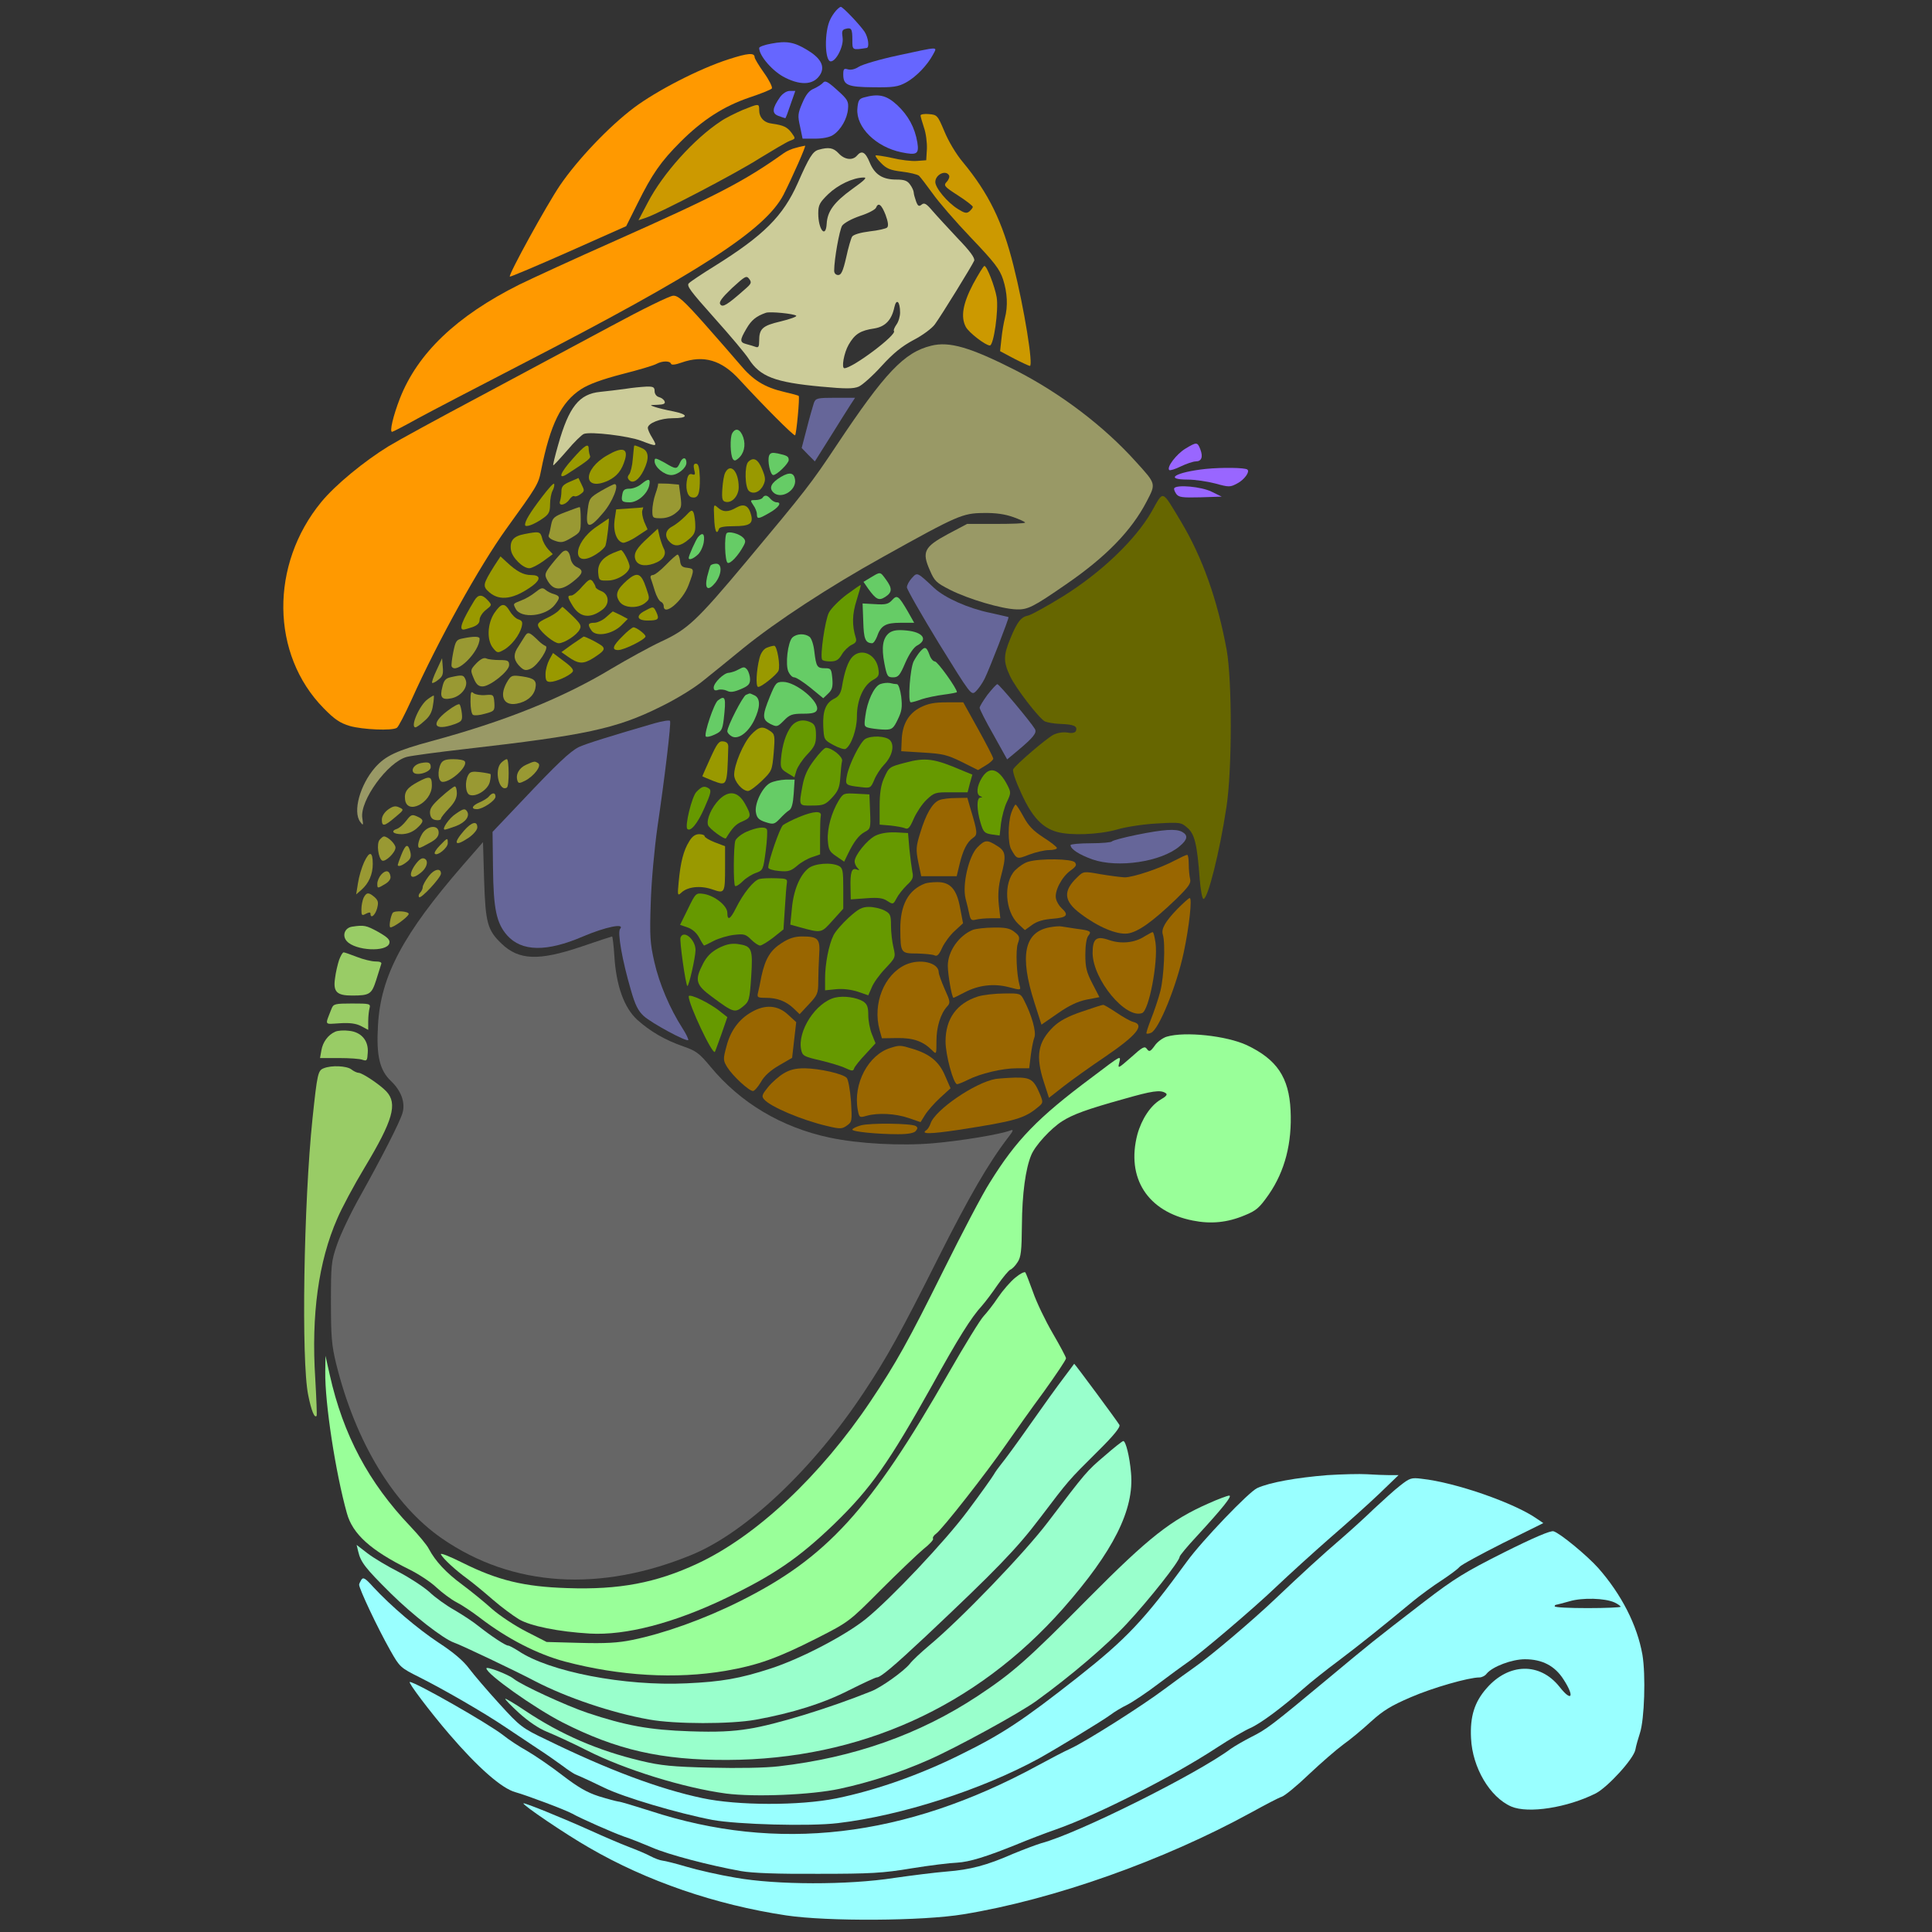 <?xml version="1.0" encoding="UTF-8" standalone="no"?>
<svg
   xmlns:dc="http://purl.org/dc/elements/1.1/"
   xmlns:cc="http://creativecommons.org/ns#"
   xmlns:rdf="http://www.w3.org/1999/02/22-rdf-syntax-ns#"
   xmlns:svg="http://www.w3.org/2000/svg"
   xmlns="http://www.w3.org/2000/svg"
   xmlns:sodipodi="http://sodipodi.sourceforge.net/DTD/sodipodi-0.dtd"
   xmlns:inkscape="http://www.inkscape.org/namespaces/inkscape"
   version="1.0"
   width="850pt"
   height="850pt"
   viewBox="0 0 850 850"
   preserveAspectRatio="xMidYMid meet"
   id="svg340"
   sodipodi:docname="7 #36942.svg"
   inkscape:version="0.92.2 5c3e80d, 2017-08-06">
  <rect x="0" y="0" width="850" height="850" fill="#333333" stroke="none"/>
  <defs
     id="defs344" />
  <sodipodi:namedview
     pagecolor="#ffffff"
     bordercolor="#666666"
     borderopacity="1"
     objecttolerance="10"
     gridtolerance="10"
     guidetolerance="10"
     inkscape:pageopacity="0"
     inkscape:pageshadow="2"
     inkscape:window-width="1920"
     inkscape:window-height="978"
     id="namedview342"
     showgrid="false"
     inkscape:zoom="1.1779567"
     inkscape:cx="497.99595"
     inkscape:cy="978.63998"
     inkscape:window-x="0"
     inkscape:window-y="1"
     inkscape:window-maximized="1"
     inkscape:current-layer="svg340" />
  <g
     transform="translate(0,850) scale(0.1,-0.1)"
     fill="#000000"
     stroke="none"
     id="g338">
    <path
       d="M0 4250 l0 -4250 1828 1 c1538 1 1809 3 1712 14 -140 16 -216 29 -340 60 -435 110 -874 365 -1190 691 -302 311 -476 652 -594 1162 -103 445 -121 595 -121 997 1 448 44 861 134 1281 48 221 90 395 111 452 24 64 25 143 4 224 -32 124 20 249 135 325 l56 38 -79 7 c-188 17 -302 98 -386 272 -89 183 -93 381 -12 589 53 136 145 252 291 365 102 79 108 85 121 137 66 264 172 409 419 575 98 65 118 89 157 186 172 429 462 717 881 878 48 19 104 37 123 41 37 8 180 65 241 96 20 11 53 19 72 19 30 0 41 6 64 38 15 20 32 40 38 44 5 4 -817 8 -1827 8 l-1838 0 0 -4250z"
       id="path4"
       style="fill:none" />
    <path
       d="M3780 8449 c41 -42 54 -50 72 -44 77 23 90 17 107 -50 l11 -45 77 0 c72 0 79 2 101 28 18 21 22 22 17 7 -4 -11 -13 -47 -22 -80 -8 -33 -19 -65 -24 -71 -6 -7 11 -68 42 -160 43 -125 59 -157 94 -197 118 -130 218 -342 270 -572 20 -86 45 -282 45 -350 l0 -50 81 -48 c128 -77 229 -159 337 -272 55 -58 102 -105 105 -105 2 0 18 22 35 50 39 63 84 91 137 88 39 -3 40 -4 51 -53 l10 -50 80 0 c90 0 124 -14 124 -50 0 -29 -40 -79 -78 -94 -15 -6 -32 -22 -37 -34 -12 -27 -54 -35 -140 -26 -33 3 -62 5 -63 3 -2 -1 12 -27 32 -58 140 -219 216 -535 216 -900 0 -294 -68 -695 -140 -821 -15 -27 -58 -148 -94 -267 -36 -119 -69 -224 -72 -232 -5 -14 8 -16 103 -16 168 0 262 -31 354 -117 111 -104 134 -234 81 -449 -19 -79 -37 -129 -50 -142 -12 -12 -27 -34 -35 -49 -19 -36 -84 -88 -145 -116 -39 -18 -65 -22 -157 -22 -101 0 -114 2 -164 28 -76 41 -145 108 -171 170 -20 45 -22 64 -18 147 5 95 24 155 66 203 10 11 11 17 3 17 -28 0 -170 -43 -216 -66 -139 -69 -177 -101 -219 -185 -29 -58 -36 -83 -36 -133 0 -33 -5 -104 -10 -156 -6 -63 -6 -109 1 -135 6 -22 15 -58 21 -79 19 -74 146 -326 178 -353 53 -44 196 -235 227 -303 17 -36 36 -89 43 -119 16 -67 8 -256 -13 -324 l-15 -48 26 17 c110 72 171 104 333 170 101 42 200 80 219 85 143 35 488 50 635 28 39 -6 91 -12 116 -14 26 -1 51 -5 57 -9 6 -3 50 -18 98 -31 119 -35 240 -86 329 -140 40 -25 78 -45 82 -45 14 0 215 -208 261 -270 55 -75 121 -215 134 -286 19 -106 6 -353 -23 -434 -20 -57 -73 -133 -120 -174 -60 -51 -231 -134 -304 -147 -102 -19 -206 4 -265 57 -48 43 -82 100 -110 184 -29 84 -25 210 8 284 12 27 20 51 18 54 -14 14 -182 -47 -334 -121 -23 -11 -294 -233 -411 -336 -50 -45 -114 -84 -264 -161 -545 -280 -966 -411 -1452 -453 -22 -2 978 -4 2223 -5 l2262 -2 0 4250 0 4250 -2385 0 -2384 0 49 -51z"
       id="path6"
       style="fill:none" />
    <path
       d="M3678 8453 c-9 -10 -20 -27 -25 -38 -27 -53 -25 -185 2 -185 24 0 58 68 52 105 -4 27 -2 34 13 38 26 7 30 0 30 -49 0 -45 -1 -45 63 -35 13 2 7 46 -9 71 -21 31 -96 110 -105 110 -3 0 -13 -8 -21 -17z"
       id="path8"
       style="fill:#6666ff" />
    <path
       d="M3393 8308 c-29 -5 -53 -14 -53 -19 0 -35 61 -105 115 -131 74 -37 130 -30 156 18 18 35 -2 70 -61 105 -56 34 -90 40 -157 27z"
       id="path10"
       style="fill:#6666ff" />
    <path
       d="M3950 8256 c-80 -17 -157 -40 -172 -50 -17 -11 -35 -15 -48 -11 -17 5 -20 2 -20 -23 0 -47 20 -55 133 -56 87 -1 108 2 143 21 44 24 94 76 119 123 19 36 31 36 -155 -4z"
       id="path12"
       style="fill:#6666ff" />
    <path
       d="M3205 8239 c-128 -41 -316 -138 -416 -213 -110 -83 -247 -227 -325 -341 -59 -87 -228 -394 -221 -402 2 -2 118 47 258 109 l254 113 50 100 c64 129 102 184 189 271 97 97 191 157 303 195 51 17 96 35 99 40 3 6 -12 37 -35 69 -23 32 -41 63 -41 68 0 21 -29 19 -115 -9z"
       id="path14"
       style="fill:#ff9900" />
    <path
       d="M3621 8136 c-7 -8 -25 -19 -40 -26 -21 -8 -36 -27 -51 -63 -20 -46 -21 -56 -10 -104 l11 -53 55 0 c33 0 64 6 79 16 34 22 63 72 66 116 3 32 -2 41 -48 82 -42 38 -53 43 -62 32z"
       id="path16"
       style="fill:#6666ff" />
    <path
       d="M3432 8073 c-35 -50 -37 -72 -7 -83 14 -5 28 -10 30 -10 2 0 12 27 23 60 l21 60 -24 0 c-14 0 -31 -11 -43 -27z"
       id="path18"
       style="fill:#6666ff" />
    <path
       d="M3800 8071 c-21 -6 -25 -14 -28 -50 -6 -81 82 -168 194 -191 68 -14 78 -8 70 43 -11 66 -40 119 -89 165 -48 44 -82 51 -147 33z"
       id="path20"
       style="fill:#6666ff" />
    <path
       d="M3267 8016 c-32 -14 -75 -35 -95 -49 -119 -78 -256 -231 -322 -358 l-41 -78 33 11 c64 22 394 194 499 261 59 36 118 71 133 77 27 10 27 10 9 35 -19 26 -36 34 -86 41 -36 4 -57 27 -57 61 0 28 -1 28 -73 -1z"
       id="path22"
       style="fill:#cc9900" />
    <path
       d="M4050 7992 c0 -4 7 -29 15 -53 9 -25 14 -67 13 -94 l-3 -50 -41 -3 c-23 -2 -72 4 -109 13 -37 8 -70 13 -73 11 -2 -3 9 -18 25 -34 23 -24 41 -31 90 -37 34 -4 68 -12 76 -18 7 -7 34 -42 60 -78 25 -36 101 -124 169 -195 104 -109 126 -138 141 -183 19 -59 22 -118 8 -171 -5 -19 -12 -60 -15 -90 l-6 -55 62 -33 c35 -18 66 -32 69 -32 16 0 -25 255 -72 441 -48 193 -109 318 -223 456 -29 34 -64 93 -81 135 -30 71 -32 73 -68 76 -20 2 -37 -1 -37 -6z m125 -263 c4 -5 0 -18 -9 -28 -16 -17 -13 -21 49 -61 36 -23 65 -46 65 -50 0 -4 -7 -13 -15 -20 -12 -10 -21 -8 -50 10 -47 29 -102 95 -100 121 2 32 46 52 60 28z"
       id="path24"
       style="fill:#cc9900" />
    <path
       d="M3503 7850 c-18 -4 -43 -15 -55 -24 -174 -124 -294 -186 -743 -386 -176 -78 -365 -165 -420 -192 -276 -138 -448 -302 -526 -502 -29 -75 -46 -146 -34 -146 3 0 54 26 113 59 59 32 262 138 452 236 787 406 1076 593 1157 748 39 77 101 217 95 216 -4 -1 -22 -4 -39 -9z"
       id="path26"
       style="fill:#ff9900" />
    <path
       d="M3601 7841 c-25 -7 -41 -32 -91 -146 -65 -146 -149 -230 -365 -365 -55 -34 -106 -68 -114 -76 -12 -11 6 -34 112 -153 70 -78 138 -159 151 -180 50 -78 114 -103 319 -122 107 -10 141 -10 165 0 16 7 61 47 100 90 52 57 89 87 141 115 39 20 81 51 94 69 30 41 164 259 173 280 4 12 -18 42 -73 99 -43 46 -93 100 -111 121 -27 32 -36 36 -47 27 -12 -10 -17 -7 -25 15 -5 14 -10 32 -10 38 0 7 -7 23 -16 35 -12 17 -25 22 -61 22 -60 0 -95 22 -117 76 -19 46 -35 54 -56 29 -19 -22 -54 -18 -80 10 -23 25 -44 29 -89 16z m148 -173 c-80 -58 -109 -98 -112 -153 -4 -66 -37 -25 -37 46 0 37 6 48 44 85 43 41 108 72 155 73 18 1 6 -11 -50 -51z m147 -113 c11 -30 14 -49 7 -56 -5 -5 -40 -13 -77 -17 -40 -5 -71 -14 -77 -23 -5 -8 -17 -49 -26 -91 -14 -61 -22 -78 -35 -78 -11 0 -18 8 -18 19 0 50 23 178 35 198 9 12 41 30 79 43 35 11 67 28 70 36 10 25 24 15 42 -31z m-619 -328 c-78 -69 -98 -81 -108 -66 -7 10 6 28 52 72 57 52 63 56 75 40 12 -16 10 -21 -19 -46z m683 -102 c0 -17 -7 -41 -16 -53 -9 -13 -14 -26 -11 -28 15 -16 -182 -164 -218 -164 -14 0 -2 68 19 104 27 47 52 62 113 71 48 8 76 37 88 94 9 40 25 24 25 -24z m-457 -14 c4 -4 -27 -15 -68 -25 -81 -19 -95 -32 -95 -86 0 -25 -3 -31 -16 -26 -9 3 -27 9 -40 12 -30 8 -30 17 0 68 22 38 43 55 86 70 19 6 122 -4 133 -13z"
       id="path28"
       style="fill:#cccc99" />
    <path
       d="M4281 7250 c-45 -86 -55 -144 -32 -188 13 -25 87 -82 106 -82 17 0 39 156 30 212 -8 47 -43 138 -54 138 -4 0 -26 -36 -50 -80z"
       id="path30"
       style="fill:#cc9900" />
    <path
       d="M2690 7066 c-135 -72 -393 -211 -575 -308 -181 -96 -364 -196 -405 -221 -109 -67 -234 -170 -296 -245 -227 -276 -223 -671 10 -908 49 -50 72 -65 115 -78 56 -16 187 -22 207 -8 7 4 35 59 64 122 118 263 300 590 418 754 133 184 141 196 152 254 41 206 89 303 177 360 34 22 92 43 180 66 71 18 139 38 151 45 26 14 59 14 64 1 2 -7 19 -5 47 5 97 34 176 11 255 -76 104 -113 239 -249 244 -244 6 5 21 167 16 173 -1 2 -30 10 -65 18 -85 20 -136 51 -194 121 -27 32 -98 113 -158 181 -89 100 -114 122 -135 121 -15 0 -137 -60 -272 -133z"
       id="path32"
       style="fill:#ff9900" />
    <path
       d="M4097 6979 c-119 -29 -204 -119 -417 -439 -111 -167 -136 -199 -396 -510 -220 -263 -259 -299 -376 -353 -51 -24 -149 -78 -218 -119 -214 -129 -465 -230 -789 -318 -156 -42 -205 -65 -251 -117 -66 -76 -99 -194 -65 -239 13 -18 14 -16 9 17 -12 76 112 247 196 269 19 5 136 21 260 35 525 60 662 89 855 185 70 34 150 83 191 117 40 32 119 96 175 142 143 116 376 269 614 401 330 184 350 192 442 193 54 1 94 -5 131 -18 28 -10 52 -21 52 -24 0 -4 -57 -6 -127 -6 l-128 0 -85 -45 c-104 -56 -115 -78 -79 -159 20 -47 28 -55 89 -86 81 -41 227 -84 291 -86 51 -2 74 10 219 110 176 121 288 236 355 365 41 79 42 76 -47 174 -141 157 -331 301 -530 403 -199 101 -291 128 -371 108z"
       id="path34"
       style="fill:#999966" />
    <path
       d="M2750 6789 c-30 -4 -79 -10 -109 -13 -93 -9 -138 -66 -185 -232 -14 -49 -24 -90 -22 -91 1 -2 29 28 61 65 31 37 65 70 74 73 30 11 196 -9 251 -30 71 -27 73 -27 50 12 -11 17 -20 38 -20 44 0 21 56 43 109 43 70 0 72 16 4 30 -32 6 -69 15 -83 20 -23 8 -22 8 12 9 28 1 36 5 32 15 -3 8 -14 16 -25 19 -11 3 -19 14 -19 26 0 18 -6 21 -37 20 -21 -1 -63 -5 -93 -10z"
       id="path36"
       style="fill:#cccc99" />
    <path
       d="M3581 6728 c-4 -13 -19 -63 -31 -111 l-23 -88 29 -30 29 -29 68 108 c37 59 76 122 88 140 l21 32 -86 0 c-81 0 -87 -2 -95 -22z"
       id="path38"
       style="fill:#666699" />
    <path
       d="M3221 6593 c-10 -20 -8 -94 3 -112 6 -9 11 -9 23 1 26 21 35 58 23 94 -13 37 -34 44 -49 17z"
       id="path40"
       style="fill:#66cc66" />
    <path
       d="M5215 6526 c-39 -24 -83 -81 -71 -94 4 -3 27 4 51 16 25 12 55 22 66 22 25 0 33 19 20 53 -13 33 -16 33 -66 3z"
       id="path42"
       style="fill:#9966ff" />
    <path
       d="M2521 6483 c-58 -64 -69 -97 -23 -67 94 61 103 68 97 81 -3 8 -5 21 -5 29 0 26 -18 15 -69 -43z"
       id="path44"
       style="fill:#999900" />
    <path
       d="M2790 6538 c-1 -2 -3 -27 -6 -57 -2 -30 -10 -61 -16 -68 -8 -10 -8 -17 1 -26 16 -16 42 1 63 44 25 51 23 84 -7 97 -26 12 -35 14 -35 10z"
       id="path46"
       style="fill:#999900" />
    <path
       d="M2672 6497 c-111 -63 -107 -163 5 -111 38 19 59 45 73 93 14 49 -13 56 -78 18z"
       id="path48"
       style="fill:#999900" />
    <path
       d="M3384 6496 c-9 -23 5 -86 18 -86 16 0 68 51 68 66 0 16 -7 20 -48 29 -24 5 -33 3 -38 -9z"
       id="path50"
       style="fill:#66cc66" />
    <path
       d="M2880 6471 c0 -26 42 -61 73 -61 29 0 67 31 67 54 0 26 -17 26 -28 1 -14 -31 -17 -31 -69 0 -39 21 -43 22 -43 6z"
       id="path52"
       style="fill:#66cc66" />
    <path
       d="M3292 6468 c-17 -17 -15 -113 3 -128 20 -17 50 -4 64 27 10 21 9 33 -6 69 -18 44 -38 55 -61 32z"
       id="path54"
       style="fill:#999900" />
    <path
       d="M3054 6434 c6 -21 4 -25 -8 -21 -11 4 -18 -1 -22 -17 -10 -41 -1 -81 20 -84 28 -6 36 16 35 86 -2 47 -6 62 -17 62 -10 0 -12 -7 -8 -26z"
       id="path56"
       style="fill:#999900" />
    <path
       d="M5305 6437 c-132 -14 -187 -47 -79 -47 31 0 85 -8 120 -17 62 -17 66 -17 99 1 30 16 55 51 43 60 -9 9 -113 10 -183 3z"
       id="path58"
       style="fill:#9966ff" />
    <path
       d="M3191 6421 c-6 -10 -11 -42 -13 -72 -3 -45 0 -54 15 -57 28 -6 57 27 57 64 0 70 -36 109 -59 65z"
       id="path60"
       style="fill:#999900" />
    <path
       d="M3436 6402 c-43 -26 -54 -48 -34 -68 33 -33 102 7 96 55 -4 31 -23 36 -62 13z"
       id="path62"
       style="fill:#66cc66" />
    <path
       d="M2508 6381 c-30 -13 -38 -21 -38 -43 0 -14 -3 -33 -6 -42 -9 -24 22 -20 40 5 8 12 18 19 23 16 4 -3 17 1 27 9 18 13 18 16 5 42 l-14 29 -37 -16z"
       id="path64"
       style="fill:#999900" />
    <path
       d="M2821 6370 c-13 -11 -36 -20 -51 -20 -22 0 -29 -6 -32 -25 -6 -30 -2 -35 33 -35 34 0 76 36 85 73 7 32 -2 34 -35 7z"
       id="path66"
       style="fill:#66cc66" />
    <path
       d="M2384 6313 c-54 -71 -74 -105 -74 -122 0 -14 42 2 81 30 24 17 29 28 29 60 0 22 5 49 11 60 6 11 9 25 7 30 -2 6 -26 -21 -54 -58z"
       id="path68"
       style="fill:#999900" />
    <path
       d="M2895 6372 c2 -2 -3 -22 -11 -44 -8 -22 -14 -56 -14 -74 0 -33 2 -34 38 -34 23 0 47 8 65 23 25 20 27 26 21 74 l-7 51 -47 4 c-27 1 -47 1 -45 0z"
       id="path70"
       style="fill:#999933" />
    <path
       d="M2644 6340 c-49 -29 -52 -33 -58 -80 -12 -87 5 -91 67 -17 42 48 73 127 51 127 -5 0 -32 -14 -60 -30z"
       id="path72"
       style="fill:#999933" />
    <path
       d="M5166 6352 c-2 -4 2 -15 9 -25 11 -15 26 -17 106 -15 l94 3 -45 22 c-45 22 -153 32 -164 15z"
       id="path74"
       style="fill:#9966ff" />
    <path
       d="M5066 6248 c-72 -125 -224 -269 -390 -372 -71 -44 -139 -81 -152 -84 -31 -6 -48 -26 -78 -99 -32 -77 -32 -104 -2 -168 25 -53 126 -184 153 -199 9 -4 39 -10 68 -11 60 -2 76 -10 69 -30 -4 -9 -16 -12 -38 -8 -20 3 -44 -1 -62 -10 -33 -18 -165 -131 -176 -151 -5 -8 10 -52 36 -108 47 -103 92 -150 156 -168 60 -17 184 -12 263 10 39 12 119 24 177 27 102 6 107 5 134 -19 32 -27 43 -73 54 -223 4 -49 11 -90 17 -90 19 0 71 206 101 405 25 162 25 555 1 690 -41 222 -106 406 -201 565 -87 144 -75 140 -130 43z"
       id="path76"
       style="fill:#666600" />
    <path
       d="M3355 6310 c-3 -5 -17 -10 -31 -10 -24 0 -24 -1 -10 -22 9 -12 16 -30 16 -40 0 -23 7 -22 54 5 41 23 58 47 33 47 -8 0 -20 7 -27 15 -14 17 -26 19 -35 5z"
       id="path78"
       style="fill:#66cc66" />
    <path
       d="M3142 6222 c2 -58 11 -79 21 -49 2 8 25 12 65 12 70 0 86 11 77 48 -11 43 -31 53 -65 34 -36 -21 -59 -21 -82 0 -18 16 -19 15 -16 -45z"
       id="path80"
       style="fill:#999900" />
    <path
       d="M2488 6247 c-50 -19 -57 -25 -63 -55 -3 -18 -8 -39 -11 -47 -3 -8 7 -17 27 -24 28 -10 38 -8 73 13 40 24 41 25 41 80 0 31 -2 56 -5 55 -3 0 -31 -10 -62 -22z"
       id="path82"
       style="fill:#999933" />
    <path
       d="M2768 6263 l-57 -4 -7 -46 c-7 -51 9 -95 37 -101 8 -1 36 11 61 28 l47 31 -15 34 c-7 19 -11 41 -8 49 3 9 5 15 3 14 -2 -1 -30 -3 -61 -5z"
       id="path84"
       style="fill:#999900" />
    <path
       d="M3015 6229 c-17 -17 -42 -37 -57 -45 -31 -16 -36 -44 -12 -68 22 -23 48 -20 83 10 25 20 31 33 30 62 0 21 -4 45 -7 55 -7 16 -11 14 -37 -14z"
       id="path86"
       style="fill:#999900" />
    <path
       d="M2625 6183 c-110 -75 -109 -191 0 -120 19 12 37 29 39 37 7 23 18 120 14 119 -1 -1 -25 -17 -53 -36z"
       id="path88"
       style="fill:#999900" />
    <path
       d="M2852 6135 c-51 -46 -65 -69 -57 -95 8 -26 39 -34 80 -20 42 14 60 41 45 67 -5 10 -13 33 -18 52 l-8 35 -42 -39z"
       id="path90"
       style="fill:#999900" />
    <path
       d="M2306 6150 c-47 -9 -64 -29 -58 -70 5 -33 52 -80 81 -80 10 0 37 14 61 31 l42 31 -20 21 c-11 12 -24 34 -27 50 -8 29 -13 30 -79 17z"
       id="path92"
       style="fill:#999900" />
    <path
       d="M3197 6154 c-11 -12 -8 -122 4 -130 11 -7 47 31 70 74 10 18 10 25 -2 37 -17 17 -62 29 -72 19z"
       id="path94"
       style="fill:#66cc66" />
    <path
       d="M3071 6137 c-10 -13 -41 -81 -41 -92 0 -10 18 -5 38 13 12 9 24 34 28 55 6 38 -4 48 -25 24z"
       id="path96"
       style="fill:#66cc66" />
    <path
       d="M2475 6072 c-5 -4 -26 -27 -46 -52 -32 -40 -34 -48 -23 -69 26 -50 61 -53 115 -10 45 35 48 50 17 64 -14 6 -25 22 -28 39 -5 31 -18 41 -35 28z"
       id="path98"
       style="fill:#999933" />
    <path
       d="M2695 6066 c-46 -20 -67 -49 -63 -88 3 -32 5 -33 43 -32 43 0 95 35 95 61 0 18 -29 73 -38 73 -4 -1 -20 -7 -37 -14z"
       id="path100"
       style="fill:#999900" />
    <path
       d="M2930 6015 c-24 -25 -50 -45 -58 -45 -8 0 -12 -6 -9 -14 3 -8 11 -33 18 -56 7 -23 19 -44 26 -47 7 -3 13 -11 13 -19 0 -48 83 22 109 91 27 71 26 73 -6 77 -22 2 -29 9 -31 31 -2 15 -7 27 -11 27 -4 0 -27 -20 -51 -45z"
       id="path102"
       style="fill:#999933" />
    <path
       d="M2175 6011 c-51 -82 -53 -90 -22 -117 46 -40 109 -30 190 29 37 28 35 47 -6 47 -34 0 -63 15 -109 58 l-26 24 -27 -41z"
       id="path104"
       style="fill:#999900" />
    <path
       d="M3126 6012 c-3 -5 -9 -28 -15 -50 -12 -54 4 -65 36 -26 29 37 31 84 4 84 -11 0 -22 -4 -25 -8z"
       id="path106"
       style="fill:#66cc66" />
    <path
       d="M2759 5947 c-45 -40 -54 -63 -34 -93 19 -30 82 -33 114 -6 20 16 20 19 4 65 -22 66 -39 73 -84 34z"
       id="path108"
       style="fill:#999900" />
    <path
       d="M3832 5960 l-33 -20 20 -29 c36 -50 48 -55 76 -37 31 20 31 38 3 76 -26 36 -24 35 -66 10z"
       id="path110"
       style="fill:#66cc66" />
    <path
       d="M4012 5957 c-12 -13 -22 -31 -22 -41 0 -9 64 -121 141 -247 139 -225 142 -229 161 -212 11 10 29 35 40 57 20 40 109 269 105 271 -1 1 -38 9 -82 19 -96 20 -197 65 -245 109 -76 71 -74 70 -98 44z"
       id="path112"
       style="fill:#666699" />
    <path
       d="M2561 5919 c-18 -22 -40 -39 -47 -39 -19 0 -18 -7 6 -46 32 -52 78 -57 132 -15 32 25 27 68 -8 81 -13 5 -24 13 -24 18 0 4 -6 15 -12 24 -11 13 -17 10 -47 -23z"
       id="path114"
       style="fill:#999900" />
    <path
       d="M3725 5884 c-33 -25 -68 -60 -78 -79 -17 -32 -40 -191 -30 -207 2 -5 19 -8 36 -8 26 0 37 7 51 31 10 17 29 35 43 42 18 8 23 16 18 31 -17 55 -16 104 4 166 11 35 19 65 18 66 -1 2 -29 -18 -62 -42z"
       id="path116"
       style="fill:#669900" />
    <path
       d="M2355 5894 c-16 -13 -43 -29 -60 -35 -40 -16 -38 -14 -26 -38 24 -44 132 -33 172 18 24 31 24 38 -3 47 -13 3 -30 12 -38 19 -13 11 -20 9 -45 -11z"
       id="path118"
       style="fill:#999933" />
    <path
       d="M2087 5858 c-54 -89 -69 -128 -48 -128 4 0 22 5 40 11 21 8 31 17 31 32 0 12 12 31 27 43 28 22 28 22 9 43 -25 27 -42 27 -59 -1z"
       id="path120"
       style="fill:#999900" />
    <path
       d="M3925 5860 c-16 -18 -29 -21 -75 -18 l-55 3 3 -79 c2 -77 9 -95 39 -96 6 0 15 13 21 28 17 50 38 62 104 62 l60 0 -27 48 c-42 72 -48 76 -70 52z"
       id="path122"
       style="fill:#66cc66" />
    <path
       d="M2175 5803 c-31 -47 -34 -119 -6 -154 18 -22 21 -23 46 -9 34 18 71 66 80 102 5 21 3 27 -14 33 -11 3 -28 19 -38 36 -23 38 -37 37 -68 -8z"
       id="path124"
       style="fill:#999900" />
    <path
       d="M2460 5816 c-6 -8 -31 -25 -56 -36 -37 -18 -42 -25 -34 -40 14 -26 69 -70 88 -70 24 0 79 35 92 60 9 17 5 25 -31 60 -23 22 -43 40 -44 40 -2 0 -8 -7 -15 -14z"
       id="path126"
       style="fill:#999900" />
    <path
       d="M2838 5813 c-42 -21 -36 -43 10 -43 48 0 54 5 40 36 -13 27 -13 27 -50 7z"
       id="path128"
       style="fill:#999900" />
    <path
       d="M2667 5785 c-15 -14 -39 -25 -53 -25 -27 0 -30 -8 -11 -35 21 -28 91 -15 130 23 l29 29 -32 17 c-18 9 -34 16 -34 16 -1 0 -14 -12 -29 -25z"
       id="path130"
       style="fill:#999900" />
    <path
       d="M2739 5701 c-44 -43 -49 -61 -19 -61 26 0 120 47 120 60 0 10 -40 40 -53 40 -5 0 -27 -17 -48 -39z"
       id="path132"
       style="fill:#999900" />
    <path
       d="M3913 5716 c-29 -22 -36 -63 -22 -135 11 -56 14 -61 38 -61 23 0 30 8 54 64 17 39 37 68 52 76 49 26 26 59 -46 66 -40 4 -60 1 -76 -10z"
       id="path134"
       style="fill:#66cc66" />
    <path
       d="M2306 5696 c-9 -14 -23 -37 -32 -51 -17 -29 -12 -54 16 -80 16 -15 25 -16 45 -7 31 14 83 94 65 100 -7 3 -20 12 -29 21 -44 43 -49 44 -65 17z"
       id="path136"
       style="fill:#999933" />
    <path
       d="M3486 5695 c-20 -20 -32 -120 -17 -151 6 -13 17 -24 25 -24 9 0 41 -21 72 -46 l56 -46 22 21 c17 16 21 29 18 65 -4 43 -6 46 -32 46 -35 0 -39 6 -47 72 -3 30 -12 58 -21 66 -21 16 -57 15 -76 -3z"
       id="path138"
       style="fill:#66cc66" />
    <path
       d="M2035 5691 c-27 -5 -31 -11 -41 -61 -6 -30 -9 -58 -7 -62 20 -38 123 65 123 122 0 11 -27 11 -75 1z"
       id="path140"
       style="fill:#999933" />
    <path
       d="M2517 5665 l-47 -34 27 -19 c48 -34 68 -35 112 -8 45 29 53 38 43 51 -6 9 -79 47 -85 44 -1 -1 -23 -16 -50 -34z"
       id="path142"
       style="fill:#999900" />
    <path
       d="M3373 5650 c-14 -6 -26 -23 -32 -47 -13 -52 -17 -122 -6 -125 11 -4 82 53 90 71 9 21 -6 111 -19 110 -6 0 -21 -4 -33 -9z"
       id="path144"
       style="fill:#999900" />
    <path
       d="M4048 5633 c-9 -10 -21 -29 -28 -42 -16 -31 -27 -181 -13 -181 6 0 28 6 49 14 22 7 65 16 97 20 31 4 57 9 57 11 0 16 -85 135 -97 135 -8 0 -19 14 -24 30 -13 35 -20 37 -41 13z"
       id="path146"
       style="fill:#66cc66" />
    <path
       d="M2417 5598 c-9 -17 -17 -45 -17 -64 0 -28 4 -34 21 -34 24 0 84 26 98 44 7 8 -4 22 -38 47 l-48 36 -16 -29z"
       id="path148"
       style="fill:#999900" />
    <path
       d="M3751 5611 c-20 -20 -36 -66 -47 -134 -5 -27 -14 -41 -32 -50 -38 -18 -53 -53 -50 -122 3 -59 3 -60 45 -83 24 -13 47 -20 53 -17 25 15 50 86 50 142 0 73 28 137 70 161 27 15 29 21 24 52 -11 62 -74 90 -113 51z"
       id="path150"
       style="fill:#669900" />
    <path
       d="M2096 5582 c-27 -29 -27 -30 -12 -66 11 -27 21 -36 39 -36 33 0 117 67 117 94 0 19 -6 22 -42 22 -24 0 -50 3 -58 7 -11 5 -25 -2 -44 -21z"
       id="path152"
       style="fill:#999933" />
    <path
       d="M1921 5552 c-14 -29 -22 -54 -20 -56 2 -3 15 3 27 13 19 14 23 25 20 56 l-3 39 -24 -52z"
       id="path154"
       style="fill:#999933" />
    <path
       d="M3250 5555 c-14 -8 -33 -14 -43 -15 -22 0 -67 -44 -67 -65 0 -12 6 -15 20 -10 10 3 28 1 38 -4 15 -8 30 -6 61 7 33 14 41 22 41 43 0 14 -6 33 -12 42 -12 14 -16 14 -38 2z"
       id="path156"
       style="fill:#66cc66" />
    <path
       d="M1985 5521 c-24 -5 -32 -13 -39 -44 -12 -46 -2 -58 41 -49 42 9 73 49 62 80 -9 23 -14 24 -64 13z"
       id="path158"
       style="fill:#999933" />
    <path
       d="M2236 5508 c-42 -65 -24 -115 37 -104 44 8 74 33 82 66 8 36 -4 46 -57 54 -42 6 -48 5 -62 -16z"
       id="path160"
       style="fill:#999933" />
    <path
       d="M3387 5435 c-34 -84 -34 -101 2 -120 29 -14 31 -14 60 15 25 26 37 30 84 30 41 0 56 4 61 16 14 36 -92 124 -149 124 -29 0 -33 -4 -58 -65z"
       id="path162"
       style="fill:#66cc66" />
    <path
       d="M3872 5490 c-27 -11 -57 -76 -65 -141 -6 -46 -6 -47 25 -53 17 -3 45 -6 63 -6 29 0 36 5 55 45 18 37 20 54 15 100 -4 30 -12 55 -19 55 -6 0 -20 2 -31 5 -11 2 -30 0 -43 -5z"
       id="path164"
       style="fill:#66cc66" />
    <path
       d="M4345 5444 c-19 -26 -35 -52 -35 -58 0 -6 27 -60 61 -119 l60 -108 47 39 c69 58 85 78 75 95 -17 29 -157 197 -165 197 -4 0 -23 -21 -43 -46z"
       id="path166"
       style="fill:#666699" />
    <path
       d="M2070 5412 c0 -28 5 -54 11 -57 6 -4 30 -2 53 5 41 11 43 13 41 48 -3 36 -4 37 -39 34 -20 -2 -44 2 -52 8 -12 11 -14 5 -14 -38z"
       id="path168"
       style="fill:#999933" />
    <path
       d="M3282 5443 c-14 -6 -82 -138 -82 -160 0 -7 9 -17 20 -23 28 -15 72 17 99 73 26 55 27 93 2 107 -11 5 -21 10 -23 9 -2 0 -9 -3 -16 -6z"
       id="path170"
       style="fill:#66cc66" />
    <path
       d="M1882 5424 c-36 -25 -79 -124 -54 -124 4 0 22 12 39 28 23 19 34 39 38 70 4 23 5 42 3 42 -2 0 -14 -7 -26 -16z"
       id="path172"
       style="fill:#999933" />
    <path
       d="M3158 5418 c-17 -14 -61 -145 -53 -158 3 -4 20 -1 39 8 30 14 34 20 40 66 11 97 8 110 -26 84z"
       id="path174"
       style="fill:#66cc66" />
    <path
       d="M1968 5372 c-76 -58 -58 -90 32 -58 32 12 35 16 32 47 -2 19 -7 37 -10 40 -4 4 -28 -9 -54 -29z"
       id="path176"
       style="fill:#999933" />
    <path
       d="M4050 5388 c-53 -27 -81 -75 -83 -146 l-2 -47 97 -6 c85 -5 106 -10 169 -41 l72 -36 33 20 c19 11 34 25 34 30 0 6 -30 64 -66 129 l-66 119 -72 0 c-55 0 -82 -5 -116 -22z"
       id="path178"
       style="fill:#996600" />
    <path
       d="M2880 5318 c-190 -55 -308 -92 -334 -105 -39 -20 -95 -73 -248 -235 l-131 -138 2 -159 c2 -180 15 -242 62 -296 64 -72 174 -74 334 -5 99 42 186 60 163 33 -12 -15 9 -137 48 -270 18 -63 31 -90 56 -113 34 -31 187 -114 196 -106 2 3 -9 27 -26 53 -55 86 -101 194 -123 290 -19 84 -21 113 -16 261 3 97 16 238 30 337 31 210 60 451 55 463 -1 5 -32 0 -68 -10z"
       id="path180"
       style="fill:#666699" />
    <path
       d="M3481 5304 c-23 -30 -40 -82 -45 -144 -3 -38 0 -44 28 -61 l31 -19 9 30 c5 16 26 48 47 70 33 35 39 47 39 85 0 34 -5 47 -19 55 -34 18 -68 12 -90 -16z"
       id="path182"
       style="fill:#669900" />
    <path
       d="M3304 5267 c-34 -37 -74 -131 -74 -176 0 -29 36 -71 61 -71 8 0 35 20 60 44 45 44 46 45 53 124 6 76 5 82 -16 96 -33 23 -49 20 -84 -17z"
       id="path184"
       style="fill:#999900" />
    <path
       d="M3807 5249 c-22 -13 -72 -112 -81 -162 -8 -41 -7 -42 62 -50 41 -5 43 -4 58 31 8 21 28 51 43 67 37 38 48 87 26 109 -18 18 -80 21 -108 5z"
       id="path186"
       style="fill:#669900" />
    <path
       d="M3125 5164 c-19 -42 -35 -78 -35 -79 0 -1 21 -10 46 -20 64 -24 63 -27 68 148 1 15 -6 23 -21 25 -20 3 -28 -8 -58 -74z"
       id="path188"
       style="fill:#999900" />
    <path
       d="M3582 5156 c-29 -38 -43 -69 -51 -111 -17 -92 -18 -90 43 -89 49 0 58 4 87 35 26 28 33 44 36 89 2 30 5 63 8 73 3 18 -45 57 -71 57 -7 0 -30 -24 -52 -54z"
       id="path190"
       style="fill:#669900" />
    <path
       d="M1940 5141 c-17 -33 -13 -81 8 -81 37 0 111 68 97 90 -3 6 -26 10 -50 10 -34 0 -47 -5 -55 -19z"
       id="path192"
       style="fill:#999933" />
    <path
       d="M2205 5144 c-32 -32 -9 -130 25 -109 11 7 10 125 0 125 -5 0 -16 -7 -25 -16z"
       id="path194"
       style="fill:#999933" />
    <path
       d="M3981 5144 c-69 -18 -70 -19 -92 -68 -13 -29 -19 -65 -19 -123 l0 -81 48 -4 c26 -3 55 -8 64 -12 13 -6 21 2 38 42 12 27 37 65 56 83 34 32 39 34 108 33 l73 0 10 39 11 39 -44 18 c-123 53 -162 59 -253 34z"
       id="path196"
       style="fill:#669900" />
    <path
       d="M1853 5143 c-27 -5 -44 -25 -35 -40 12 -19 77 -1 77 22 0 20 -9 24 -42 18z"
       id="path198"
       style="fill:#999933" />
    <path
       d="M2314 5135 c-31 -14 -47 -44 -37 -71 4 -11 9 -11 33 1 40 21 74 66 58 77 -16 10 -16 10 -54 -7z"
       id="path200"
       style="fill:#999933" />
    <path
       d="M2060 5090 c-16 -29 -12 -80 6 -87 29 -11 81 23 89 57 4 17 5 33 3 34 -1 2 -22 6 -46 9 -34 4 -44 2 -52 -13z"
       id="path202"
       style="fill:#999933" />
    <path
       d="M4320 5078 c-23 -37 -26 -74 -7 -81 10 -4 10 -6 0 -6 -17 -1 -16 -54 1 -111 12 -40 17 -46 48 -51 l36 -5 6 54 c4 29 15 72 26 94 18 38 18 42 3 72 -38 75 -80 88 -113 34z"
       id="path204"
       style="fill:#669900" />
    <path
       d="M1839 5060 c-47 -25 -61 -43 -57 -77 8 -71 118 -15 118 61 0 41 -9 44 -61 16z"
       id="path206"
       style="fill:#999933" />
    <path
       d="M3388 5055 c-35 -19 -70 -93 -62 -131 4 -23 14 -32 42 -41 34 -11 39 -10 63 15 14 15 32 32 41 37 11 7 17 29 20 73 l4 62 -40 0 c-23 -1 -53 -7 -68 -15z"
       id="path208"
       style="fill:#66cc66" />
    <path
       d="M1941 4994 c-41 -37 -51 -52 -49 -73 2 -18 10 -27 26 -29 12 -2 22 1 22 6 0 5 16 25 35 45 24 25 35 45 35 67 0 16 -4 30 -9 30 -5 0 -32 -21 -60 -46z"
       id="path210"
       style="fill:#999933" />
    <path
       d="M3064 5016 c-20 -20 -52 -151 -40 -163 14 -14 46 25 75 92 28 63 32 78 20 86 -20 13 -31 10 -55 -15z"
       id="path212"
       style="fill:#669900" />
    <path
       d="M2151 4996 c-6 -8 -25 -19 -41 -26 -33 -14 -40 -30 -12 -30 26 0 82 38 82 55 0 19 -14 19 -29 1z"
       id="path214"
       style="fill:#999933" />
    <path
       d="M3165 4983 c-34 -34 -58 -88 -50 -113 5 -16 74 -66 79 -58 29 47 43 62 72 74 40 17 41 26 11 79 -30 53 -70 59 -112 18z"
       id="path216"
       style="fill:#669900" />
    <path
       d="M3690 4978 c-32 -53 -51 -123 -48 -174 3 -42 7 -51 37 -71 l35 -24 16 33 c27 56 49 84 75 98 25 13 26 17 23 89 l-3 76 -57 3 c-56 3 -58 2 -78 -30z"
       id="path218"
       style="fill:#669900" />
    <path
       d="M4133 4980 c-31 -12 -59 -61 -84 -143 -19 -61 -20 -74 -9 -130 l13 -62 78 0 78 0 12 50 c15 63 33 100 59 118 22 15 22 22 -12 135 l-12 42 -51 -1 c-27 0 -60 -4 -72 -9z"
       id="path220"
       style="fill:#996600" />
    <path
       d="M1707 4938 c-16 -12 -27 -29 -27 -44 0 -32 11 -30 58 10 40 33 40 34 18 44 -17 8 -28 5 -49 -10z"
       id="path222"
       style="fill:#999933" />
    <path
       d="M4449 4923 c-15 -45 -15 -134 0 -160 25 -44 25 -44 79 -23 29 11 68 20 87 20 19 0 35 4 35 9 0 5 -27 26 -60 47 -46 30 -66 52 -87 91 -16 29 -31 53 -35 53 -3 0 -12 -17 -19 -37z"
       id="path224"
       style="fill:#996600" />
    <path
       d="M2006 4920 c-29 -18 -65 -70 -49 -70 4 0 26 7 50 16 41 16 61 43 48 64 -9 14 -16 13 -49 -10z"
       id="path226"
       style="fill:#999933" />
    <path
       d="M3517 4906 c-32 -13 -64 -30 -72 -36 -14 -11 -65 -160 -65 -187 0 -6 21 -13 48 -15 40 -4 52 0 79 23 17 15 47 32 66 38 l35 12 0 77 c0 42 1 84 3 92 6 24 -31 22 -94 -4z"
       id="path228"
       style="fill:#669900" />
    <path
       d="M1788 4890 c-12 -16 -30 -32 -40 -36 -31 -10 -20 -24 20 -24 25 1 46 9 65 25 33 30 34 39 2 53 -22 10 -27 8 -47 -18z"
       id="path230"
       style="fill:#999933" />
    <path
       d="M2041 4845 c-50 -58 -40 -72 22 -30 21 15 37 34 37 45 0 30 -25 24 -59 -15z"
       id="path232"
       style="fill:#999933" />
    <path
       d="M1857 4831 c-17 -29 -23 -61 -11 -61 4 0 24 10 45 22 28 15 39 28 39 45 0 36 -50 32 -73 -6z"
       id="path234"
       style="fill:#999933" />
    <path
       d="M3283 4840 c-22 -10 -44 -28 -48 -39 -8 -26 -9 -191 -1 -199 4 -3 19 6 34 21 15 15 41 31 59 37 30 11 31 14 42 97 6 47 8 89 5 94 -8 14 -45 9 -91 -11z"
       id="path236"
       style="fill:#669900" />
    <path
       d="M5000 4827 c-58 -12 -106 -25 -108 -29 -2 -4 -44 -8 -93 -8 -49 0 -89 -4 -89 -8 0 -18 38 -42 96 -63 112 -39 303 -11 384 58 35 29 38 48 11 63 -28 15 -81 11 -201 -13z"
       id="path238"
       style="fill:#666699" />
    <path
       d="M3851 4823 c-36 -18 -91 -86 -91 -113 0 -9 6 -22 13 -29 10 -10 9 -11 -5 -6 -21 8 -28 -14 -26 -81 l1 -51 68 5 c53 4 74 1 93 -12 25 -16 26 -15 40 11 8 16 28 41 45 58 26 24 31 34 25 59 -3 16 -9 61 -13 100 l-6 71 -55 3 c-36 1 -67 -4 -89 -15z"
       id="path240"
       style="fill:#669900" />
    <path
       d="M3032 4798 c-25 -40 -38 -92 -46 -177 -6 -62 -5 -64 13 -47 28 25 83 31 135 13 55 -19 56 -18 56 102 l0 88 -45 17 c-25 10 -45 22 -45 27 0 5 -11 9 -24 9 -17 0 -31 -10 -44 -32z"
       id="path242"
       style="fill:#999900" />
    <path
       d="M1670 4805 c-14 -17 -6 -80 11 -91 14 -8 59 35 59 57 0 16 -34 49 -51 49 -4 0 -12 -7 -19 -15z"
       id="path244"
       style="fill:#999933" />
    <path
       d="M1935 4780 c-16 -16 -26 -33 -22 -36 11 -12 57 26 57 46 0 26 -1 25 -35 -10z"
       id="path246"
       style="fill:#999933" />
    <path
       d="M4300 4772 c-38 -39 -67 -164 -52 -225 6 -23 14 -55 17 -71 5 -23 10 -27 28 -22 12 3 41 6 65 6 l43 0 -7 63 c-4 42 -1 81 10 122 24 90 22 110 -18 134 -43 27 -52 27 -86 -7z"
       id="path248"
       style="fill:#996600" />
    <path
       d="M2037 4694 c-263 -303 -362 -487 -374 -704 -8 -135 7 -199 58 -247 44 -42 63 -94 50 -139 -11 -40 -94 -201 -185 -364 -42 -74 -88 -171 -103 -215 -26 -75 -27 -91 -27 -255 0 -149 3 -189 23 -270 85 -344 253 -622 466 -769 310 -214 697 -238 1102 -70 237 99 531 377 754 714 101 152 163 264 327 591 136 270 221 417 307 529 23 29 25 37 12 32 -46 -18 -224 -47 -343 -57 -140 -12 -328 -2 -454 25 -212 45 -393 153 -525 313 -48 58 -63 69 -118 88 -81 28 -146 66 -203 117 -58 53 -93 150 -101 280 -3 48 -8 87 -10 87 -2 0 -63 -20 -136 -45 -186 -63 -274 -60 -350 13 -62 59 -71 91 -77 277 l-5 170 -88 -101z"
       id="path250"
       style="fill:#666666" />
    <path
       d="M1766 4740 c-9 -22 -16 -43 -16 -45 0 -10 19 -4 40 13 17 13 20 24 15 45 -10 37 -20 34 -39 -13z"
       id="path252"
       style="fill:#999933" />
    <path
       d="M1602 4707 c-11 -24 -23 -65 -27 -92 l-8 -50 23 20 c33 29 50 69 50 114 0 55 -14 59 -38 8z"
       id="path254"
       style="fill:#999933" />
    <path
       d="M5170 4715 c-65 -35 -184 -75 -222 -75 -18 1 -66 7 -107 14 -73 13 -74 13 -101 -13 -64 -61 -61 -105 14 -161 78 -59 160 -93 207 -87 45 6 109 51 213 151 55 54 67 70 62 89 -3 12 -6 41 -6 65 0 23 -3 42 -7 41 -5 0 -28 -11 -53 -24z"
       id="path256"
       style="fill:#996600" />
    <path
       d="M1825 4693 c-31 -46 -18 -67 22 -36 32 23 41 58 19 66 -11 4 -24 -6 -41 -30z"
       id="path258"
       style="fill:#999933" />
    <path
       d="M4525 4709 c-17 -4 -43 -22 -59 -38 -52 -54 -45 -180 14 -236 l29 -27 32 23 c22 16 51 24 91 27 62 5 72 16 39 46 -11 10 -22 28 -25 42 -8 32 25 96 64 124 25 18 28 25 19 36 -13 16 -153 18 -204 3z"
       id="path260"
       style="fill:#996600" />
    <path
       d="M3557 4680 c-38 -30 -66 -97 -73 -177 l-7 -71 40 -11 c98 -27 96 -27 146 29 l47 52 0 89 c0 77 -2 90 -19 99 -33 17 -106 12 -134 -10z"
       id="path262"
       style="fill:#669900" />
    <path
       d="M1886 4645 c-14 -18 -26 -40 -26 -47 0 -8 -5 -19 -12 -26 -6 -6 -8 -15 -4 -19 8 -9 95 85 96 103 1 27 -30 21 -54 -11z"
       id="path264"
       style="fill:#999933" />
    <path
       d="M1677 4652 c-9 -10 -17 -28 -17 -40 0 -21 1 -21 30 -4 20 11 30 24 28 36 -4 27 -21 30 -41 8z"
       id="path266"
       style="fill:#999933" />
    <path
       d="M3342 4633 c-25 -5 -72 -63 -105 -130 -24 -48 -37 -55 -37 -19 0 31 -55 75 -103 83 -35 5 -36 5 -70 -65 l-35 -71 32 -11 c21 -7 40 -23 52 -45 10 -19 20 -35 22 -35 1 0 21 9 43 21 22 11 62 23 89 26 43 5 51 3 75 -21 14 -14 32 -26 39 -26 7 0 33 16 58 35 l45 36 6 92 c3 51 7 101 9 112 3 18 -3 20 -47 21 -27 1 -60 0 -73 -3z"
       id="path268"
       style="fill:#669900" />
    <path
       d="M4070 4613 c-74 -28 -110 -95 -109 -203 1 -103 2 -105 74 -105 33 -1 67 -4 76 -8 12 -6 20 2 34 33 10 22 35 56 55 74 l37 34 -13 68 c-15 83 -44 114 -102 113 -20 0 -44 -3 -52 -6z"
       id="path270"
       style="fill:#996600" />
    <path
       d="M1600 4551 c-5 -11 -10 -34 -10 -51 0 -28 2 -30 20 -20 14 7 20 7 20 0 0 -23 20 -8 29 23 7 27 5 35 -11 50 -26 22 -35 22 -48 -2z"
       id="path272"
       style="fill:#999933" />
    <path
       d="M5180 4501 c-54 -56 -72 -88 -64 -113 12 -38 5 -186 -11 -249 -9 -35 -28 -90 -41 -123 -13 -33 -22 -61 -20 -63 2 -2 11 -1 20 3 34 13 113 207 144 354 24 112 38 241 26 239 -5 -1 -29 -23 -54 -48z"
       id="path274"
       style="fill:#996600" />
    <path
       d="M3733 4462 c-28 -26 -58 -60 -66 -77 -21 -42 -37 -127 -37 -189 l0 -53 49 5 c31 3 67 -2 95 -11 l46 -16 15 34 c7 19 34 57 60 84 45 48 46 49 36 92 -6 24 -11 68 -11 96 0 48 -3 54 -30 68 -16 8 -46 15 -67 15 -31 0 -47 -9 -90 -48z"
       id="path276"
       style="fill:#669900" />
    <path
       d="M1727 4483 c-10 -19 -17 -63 -9 -63 15 0 75 44 80 58 4 13 -63 18 -71 5z"
       id="path278"
       style="fill:#999933" />
    <path
       d="M1549 4423 c-33 -5 -45 -40 -23 -64 38 -42 176 -49 187 -9 4 15 -7 26 -49 50 -53 29 -62 31 -115 23z"
       id="path280"
       style="fill:#99cc66" />
    <path
       d="M4617 4420 c-111 -21 -132 -125 -66 -331 l31 -97 71 49 c48 34 88 53 127 61 l57 11 -31 60 c-26 50 -31 72 -31 127 0 40 5 73 13 83 16 19 10 23 -53 31 -27 4 -57 9 -65 10 -8 2 -32 0 -53 -4z"
       id="path282"
       style="fill:#996600" />
    <path
       d="M4280 4409 c-61 -25 -110 -94 -110 -158 0 -39 18 -141 25 -141 2 0 24 11 49 24 61 32 128 40 194 23 53 -14 54 -14 48 7 -14 49 -18 156 -8 185 10 27 8 33 -15 51 -20 16 -40 20 -92 19 -36 0 -77 -5 -91 -10z"
       id="path284"
       style="fill:#996600" />
    <path
       d="M5035 4380 c-43 -28 -102 -34 -155 -16 -57 20 -73 7 -73 -58 2 -117 146 -290 218 -263 30 12 70 221 59 308 -4 27 -9 49 -13 48 -3 0 -19 -9 -36 -19z"
       id="path286"
       style="fill:#996600" />
    <path
       d="M2994 4375 c-5 -13 22 -205 30 -213 6 -5 36 127 36 158 0 47 -53 91 -66 55z"
       id="path288"
       style="fill:#669900" />
    <path
       d="M3439 4351 c-49 -31 -72 -68 -89 -146 -5 -28 -12 -60 -15 -72 -5 -21 -2 -23 34 -23 51 0 89 -15 122 -46 l27 -26 41 44 c37 39 41 48 41 98 0 30 2 83 4 118 5 72 -4 82 -76 82 -31 0 -57 -8 -89 -29z"
       id="path290"
       style="fill:#996600" />
    <path
       d="M3160 4328 c-32 -17 -51 -37 -67 -68 -38 -73 -32 -93 40 -146 93 -69 100 -71 135 -43 28 23 30 28 37 133 8 124 3 134 -61 143 -29 3 -51 -2 -84 -19z"
       id="path292"
       style="fill:#669900" />
    <path
       d="M1492 4277 c-6 -18 -15 -55 -18 -81 -9 -60 8 -76 75 -76 78 0 86 6 106 68 10 31 20 63 22 70 4 8 -5 12 -26 12 -16 0 -53 9 -81 20 -28 11 -54 20 -58 20 -5 0 -13 -15 -20 -33z"
       id="path294"
       style="fill:#99cc66" />
    <path
       d="M3985 4256 c-95 -43 -147 -172 -115 -288 l10 -36 68 1 c70 1 113 -14 153 -54 19 -19 19 -18 19 41 0 62 18 120 47 152 15 16 14 22 -11 77 -14 32 -26 65 -26 73 0 43 -82 62 -145 34z"
       id="path296"
       style="fill:#996600" />
    <path
       d="M4303 4116 c-94 -30 -143 -98 -143 -198 0 -60 35 -188 51 -188 5 0 27 9 47 19 55 28 152 51 215 51 l55 0 7 57 c4 31 11 67 16 79 9 24 -12 98 -45 162 -16 32 -18 32 -89 31 -39 0 -91 -6 -114 -13z"
       id="path298"
       style="fill:#996600" />
    <path
       d="M3030 4116 c0 -36 104 -256 115 -244 2 2 14 37 29 78 l26 75 -28 22 c-46 39 -142 85 -142 69z"
       id="path300"
       style="fill:#669900" />
    <path
       d="M3674 4111 c-85 -21 -167 -148 -149 -230 5 -26 13 -30 83 -46 42 -10 92 -25 111 -34 30 -14 35 -14 39 -1 3 8 25 36 50 62 l44 48 -16 40 c-9 22 -16 60 -16 85 0 35 -5 47 -22 59 -30 18 -85 26 -124 17z"
       id="path302"
       style="fill:#669900" />
    <path
       d="M1459 4063 c-30 -77 -34 -69 35 -65 45 3 72 -1 94 -12 l32 -17 0 38 c0 21 3 47 6 58 5 19 0 20 -77 20 -75 0 -82 -2 -90 -22z"
       id="path304"
       style="fill:#99cc66" />
    <path
       d="M4759 4049 c-62 -21 -98 -41 -124 -66 -69 -67 -80 -129 -42 -245 l22 -68 65 51 c36 28 117 86 181 129 141 96 177 141 125 154 -13 3 -46 22 -74 41 -29 19 -55 35 -59 34 -5 0 -47 -14 -94 -30z"
       id="path306"
       style="fill:#996600" />
    <path
       d="M3306 4047 c-55 -31 -93 -83 -110 -151 -15 -56 -15 -61 4 -92 24 -38 95 -104 113 -104 6 0 22 18 35 40 14 26 42 51 80 73 l57 33 9 79 9 78 -36 33 c-45 42 -101 46 -161 11z"
       id="path308"
       style="fill:#996600" />
    <path
       d="M1475 3961 c-32 -14 -55 -46 -61 -82 l-6 -34 84 0 c45 0 92 -3 104 -8 18 -6 20 -3 22 32 4 53 -29 91 -83 96 -22 3 -49 1 -60 -4z"
       id="path310"
       style="fill:#99cc66" />
    <path
       d="M5133 3939 c-17 -5 -42 -23 -53 -40 -19 -26 -24 -28 -34 -14 -10 14 -19 9 -70 -37 -56 -49 -59 -51 -52 -24 8 34 12 36 -119 -63 -240 -179 -334 -276 -451 -465 -31 -48 -122 -222 -203 -385 -155 -312 -208 -407 -321 -576 -220 -328 -502 -593 -761 -714 -182 -85 -345 -116 -573 -108 -190 6 -305 34 -458 110 -62 31 -103 47 -98 38 11 -20 64 -69 115 -106 22 -16 72 -57 111 -91 39 -34 92 -73 117 -88 50 -30 175 -55 312 -63 158 -9 370 46 599 156 210 101 320 176 475 325 163 158 242 271 432 611 115 208 172 299 219 350 15 17 46 58 69 92 24 34 49 64 56 67 8 3 22 17 32 33 15 22 18 50 19 163 1 138 16 248 41 308 17 42 86 117 136 149 47 30 110 53 268 97 129 37 164 42 187 27 10 -6 4 -14 -22 -29 -44 -26 -83 -85 -102 -153 -50 -192 45 -340 244 -379 79 -16 152 -9 228 23 52 21 65 33 107 93 70 102 102 225 95 369 -7 145 -60 224 -193 287 -89 41 -271 61 -352 37z"
       id="path312"
       style="fill:#99ff99" />
    <path
       d="M3919 3890 c-98 -29 -167 -158 -145 -274 6 -33 8 -34 39 -25 50 14 127 10 185 -10 l52 -18 20 32 c11 18 41 52 66 75 l46 42 -24 55 c-26 62 -67 96 -144 119 -52 16 -57 16 -95 4z"
       id="path314"
       style="fill:#996600" />
    <path
       d="M1424 3800 c-25 -10 -28 -22 -49 -220 -39 -373 -50 -1068 -19 -1218 14 -70 28 -103 37 -91 2 2 -1 76 -6 164 -18 280 14 515 97 704 19 45 73 146 120 224 125 208 146 281 96 335 -27 29 -106 82 -122 82 -7 0 -22 7 -32 15 -21 16 -88 19 -122 5z"
       id="path316"
       style="fill:#99cc66" />
    <path
       d="M3447 3777 c-20 -12 -51 -39 -68 -60 -26 -32 -29 -40 -18 -53 27 -33 167 -92 278 -118 58 -14 66 -13 87 2 23 16 23 21 18 107 -4 50 -12 96 -19 103 -17 18 -119 41 -185 42 -40 0 -65 -6 -93 -23z"
       id="path318"
       style="fill:#996600" />
    <path
       d="M4380 3753 c-91 -16 -267 -137 -286 -196 -4 -12 -12 -25 -18 -29 -28 -18 14 -18 141 1 252 39 290 50 351 101 22 18 22 20 7 57 -27 64 -41 73 -109 72 -34 -1 -72 -4 -86 -6z"
       id="path320"
       style="fill:#996600" />
    <path
       d="M3788 3549 c-21 -6 -38 -14 -38 -19 0 -9 110 -20 201 -20 45 0 70 5 78 14 9 11 9 16 0 22 -20 12 -201 14 -241 3z"
       id="path322"
       style="fill:#996600" />
    <path
       d="M4467 2879 c-21 -17 -55 -56 -76 -87 -21 -32 -50 -68 -63 -82 -14 -14 -83 -126 -154 -250 -345 -604 -538 -815 -919 -1005 -158 -79 -335 -142 -473 -170 -63 -13 -119 -16 -230 -13 l-147 4 -90 46 c-49 25 -117 70 -150 99 -33 30 -92 78 -131 107 -72 53 -118 103 -147 157 -8 17 -46 62 -82 100 -183 192 -295 402 -354 665 l-19 85 -1 -70 c-2 -137 45 -443 95 -622 25 -92 105 -164 273 -247 41 -20 96 -56 121 -80 26 -24 65 -53 88 -65 22 -11 69 -42 104 -69 120 -92 253 -160 373 -192 242 -64 489 -78 707 -41 143 25 227 55 403 144 139 71 141 72 280 212 77 77 161 157 187 179 27 21 46 42 43 46 -3 5 3 15 13 22 27 19 225 272 307 391 39 56 114 162 168 235 53 74 97 139 97 146 0 6 -27 56 -59 111 -32 55 -71 136 -86 180 -16 44 -31 83 -34 87 -4 4 -24 -6 -44 -23z"
       id="path324"
       style="fill:#99ff99" />
    <path
       d="M4679 2437 c-26 -34 -93 -127 -149 -207 -56 -80 -112 -156 -124 -170 -11 -14 -27 -35 -34 -48 -7 -12 -58 -84 -115 -160 -98 -132 -338 -386 -448 -475 -91 -73 -286 -175 -419 -218 -135 -44 -216 -58 -370 -65 -272 -13 -604 51 -740 143 -19 12 -39 23 -44 23 -12 0 -74 41 -131 86 -22 18 -69 49 -105 70 -36 20 -86 56 -111 80 -26 23 -87 63 -135 88 -49 25 -111 62 -137 82 l-48 37 7 -29 c11 -47 31 -73 143 -184 95 -94 232 -201 279 -217 28 -9 276 -127 357 -170 139 -72 337 -139 500 -168 115 -21 360 -21 470 -1 160 29 298 72 411 130 62 31 116 56 121 56 17 0 73 47 216 181 311 293 400 385 503 521 126 166 123 163 253 292 73 72 101 108 96 117 -9 16 -196 269 -199 269 0 -1 -22 -29 -47 -63z"
       id="path326"
       style="fill:#99ffcc" />
    <path
       d="M4860 2095 c-79 -67 -82 -71 -250 -292 -103 -136 -386 -430 -525 -545 -33 -28 -71 -63 -83 -79 -26 -32 -125 -103 -169 -120 -189 -76 -423 -147 -538 -165 -74 -12 -142 -15 -260 -11 -178 6 -282 25 -450 81 -95 32 -290 122 -325 150 -23 19 -120 56 -120 46 0 -25 212 -175 335 -238 238 -121 435 -166 725 -165 583 2 1094 233 1477 666 221 251 314 435 299 597 -6 71 -23 140 -34 140 -4 0 -41 -29 -82 -65z"
       id="path328"
       style="fill:#99ffcc" />
    <path
       d="M5840 2010 c-137 -11 -254 -32 -309 -57 -37 -17 -243 -232 -309 -323 -188 -258 -267 -341 -480 -509 -244 -192 -334 -251 -517 -341 -179 -89 -373 -157 -545 -192 -163 -33 -436 -32 -590 1 -189 40 -414 124 -686 257 -107 51 -116 58 -207 158 -52 57 -112 127 -133 155 -25 34 -70 72 -133 113 -95 63 -210 161 -289 246 -35 39 -44 44 -52 32 -5 -8 -10 -18 -10 -22 0 -18 80 -188 137 -289 42 -74 44 -76 130 -119 109 -55 284 -156 377 -219 39 -26 103 -69 141 -94 39 -25 88 -60 110 -76 22 -17 47 -33 55 -37 23 -9 102 -46 130 -60 84 -41 323 -112 475 -141 110 -20 427 -29 551 -14 280 33 633 147 884 284 79 44 280 166 315 192 17 13 50 33 75 45 25 13 88 55 139 94 52 39 105 78 117 86 59 39 301 245 397 337 60 57 168 155 240 218 73 63 170 150 216 194 l84 81 -40 0 c-22 0 -67 2 -99 4 -32 2 -111 0 -174 -4z"
       id="path330"
       style="fill:#99ffff" />
    <path
       d="M6160 1964 c-25 -19 -76 -66 -115 -102 -38 -37 -101 -94 -139 -127 -91 -78 -179 -159 -296 -270 -101 -96 -284 -251 -353 -299 -23 -16 -82 -59 -132 -96 -101 -76 -346 -231 -415 -263 -25 -11 -90 -45 -145 -75 -585 -318 -1144 -383 -1705 -199 -69 22 -132 41 -140 41 -8 1 -46 11 -85 23 -53 17 -92 40 -160 92 -49 38 -119 86 -155 107 -36 20 -83 51 -105 69 -63 50 -387 235 -412 235 -10 0 88 -130 173 -229 127 -148 232 -240 292 -256 50 -14 218 -77 249 -94 39 -22 180 -84 228 -101 28 -9 83 -31 123 -48 73 -32 253 -79 392 -104 51 -9 161 -13 340 -12 229 0 285 3 410 24 80 13 170 24 200 25 55 3 130 26 270 83 41 17 116 46 165 63 183 64 515 233 710 361 55 36 120 74 145 85 46 20 141 91 235 174 28 25 98 81 156 124 99 75 189 147 324 259 33 27 90 69 126 92 36 24 72 50 80 60 7 9 94 56 191 105 l178 88 -28 19 c-98 69 -358 160 -507 176 -46 6 -53 3 -95 -30z"
       id="path332"
       style="fill:#99ffff" />
    <path
       d="M5318 1886 c-166 -73 -263 -149 -528 -416 -272 -275 -335 -330 -489 -432 -256 -169 -545 -271 -875 -309 -60 -7 -177 -9 -300 -6 -167 4 -219 9 -306 30 -189 45 -353 116 -510 221 -46 31 -85 54 -87 52 -2 -2 25 -30 60 -62 41 -37 86 -68 123 -83 32 -13 111 -49 174 -81 169 -86 429 -166 615 -191 126 -16 374 -6 499 21 131 28 269 73 391 127 121 53 404 208 475 260 153 111 309 244 398 340 97 104 232 275 232 294 0 5 34 46 76 91 115 125 157 178 142 178 -7 0 -48 -15 -90 -34z"
       id="path334"
       style="fill:#99ffcc" />
    <path
       d="M6617 1670 c-171 -86 -217 -114 -350 -216 -235 -181 -233 -180 -424 -339 -249 -207 -270 -223 -338 -257 -33 -17 -73 -40 -90 -52 -149 -111 -674 -373 -833 -415 -23 -7 -79 -28 -125 -47 -116 -51 -189 -70 -292 -78 -50 -4 -153 -17 -230 -28 -205 -32 -520 -31 -699 1 -72 12 -168 34 -215 48 -47 14 -95 26 -106 27 -11 1 -35 10 -54 20 -18 10 -62 28 -96 41 -34 13 -109 45 -166 71 -127 57 -292 124 -296 120 -6 -6 184 -135 289 -195 253 -147 555 -251 867 -298 180 -27 600 -25 780 5 398 65 882 237 1268 449 60 33 119 64 132 68 13 4 67 48 120 99 53 50 121 109 151 131 30 21 85 67 122 101 54 49 89 70 175 107 97 42 255 87 302 87 10 0 25 7 32 17 26 31 111 63 168 63 76 0 132 -29 170 -89 50 -77 36 -101 -18 -32 -86 108 -223 105 -320 -6 -54 -61 -74 -125 -69 -221 6 -129 83 -259 177 -300 75 -32 247 -5 372 58 52 27 166 151 174 192 3 18 13 51 20 73 20 60 26 256 11 345 -23 130 -92 265 -194 381 -50 56 -169 154 -197 162 -13 4 -88 -28 -218 -93z m486 -220 c15 -7 27 -16 27 -19 0 -3 -65 -6 -145 -6 -80 0 -145 3 -145 8 0 4 3 7 8 7 4 1 30 7 57 15 57 17 156 14 198 -5z"
       id="path336"
       style="fill:#99ffff" />
  </g>
</svg>
